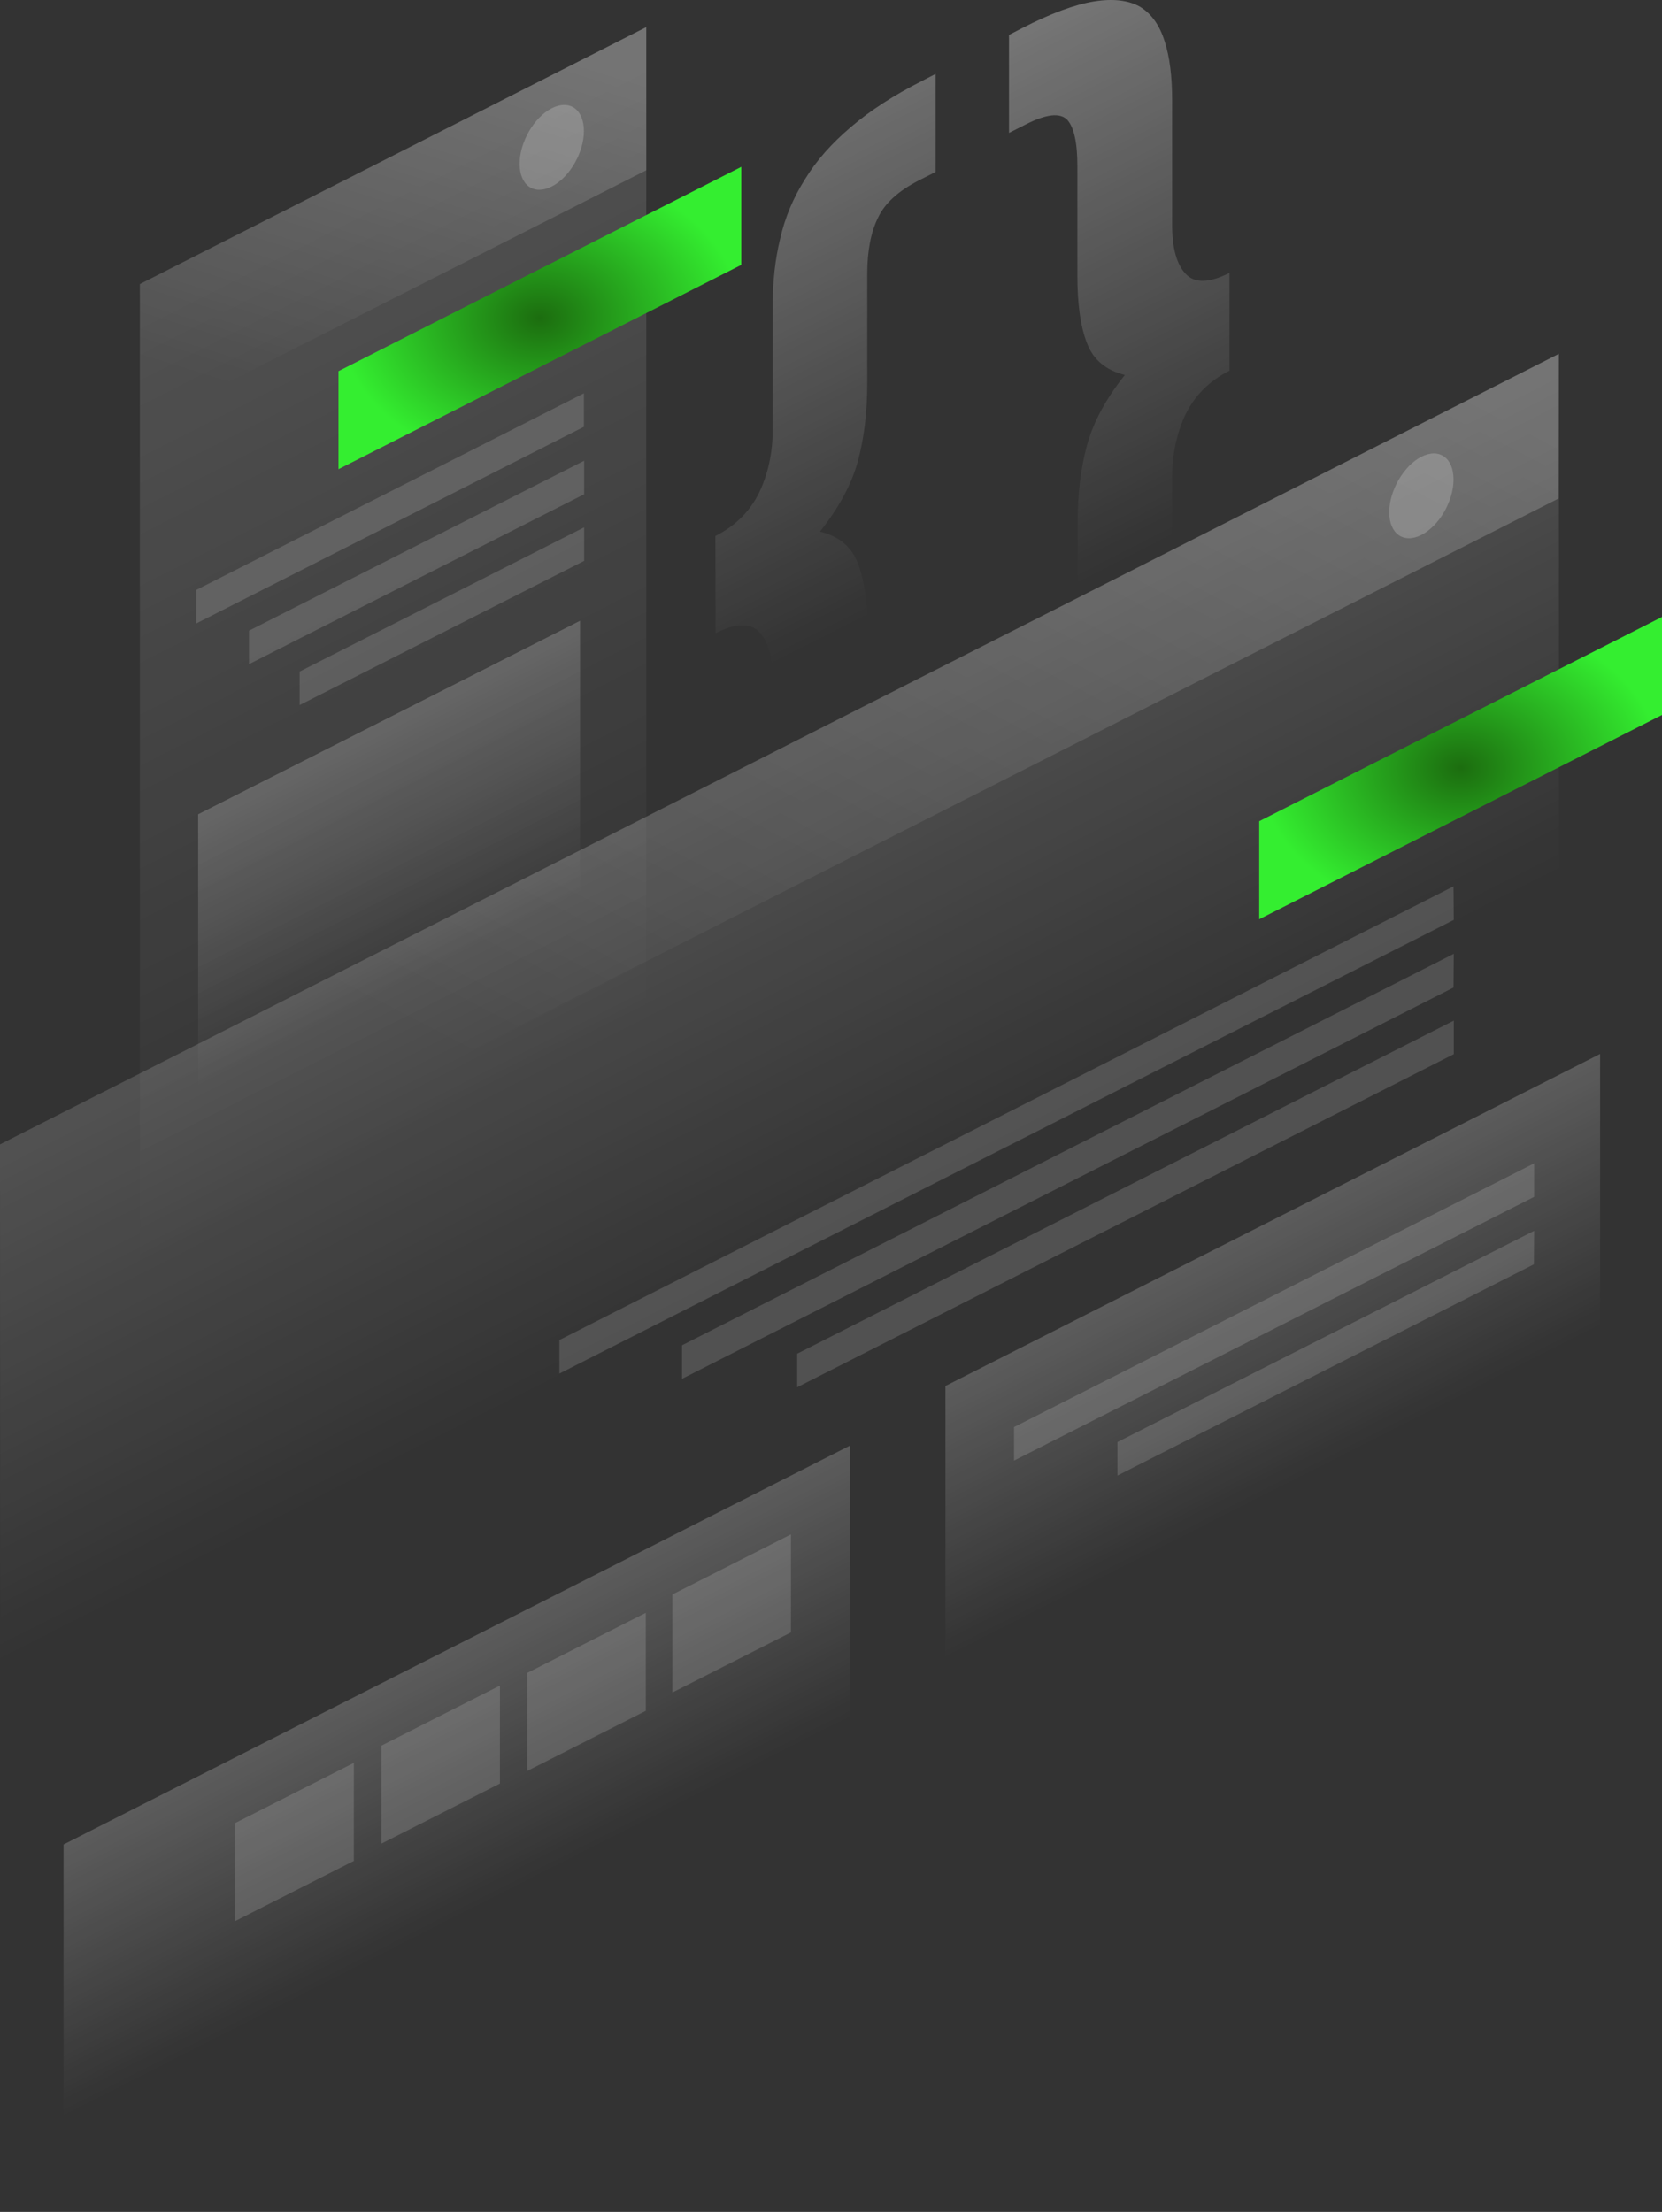 <svg width="305" height="406" viewBox="0 0 305 406" fill="none" xmlns="http://www.w3.org/2000/svg">
<rect x="0" y="0" width="305" height="406" fill="#333333" stroke="none"/>
<path opacity="0.4" d="M131.325 116.221C135.067 114.325 137.753 114.287 139.382 116.067C141.055 117.846 141.847 120.865 141.847 125.082V147.912C141.847 152.245 142.287 155.844 143.212 158.707C144.136 161.687 145.677 163.776 147.79 165.014C149.859 166.291 152.677 166.601 156.243 166.02C159.721 165.479 164.079 163.853 169.274 161.222L171.74 159.945V141.953L168.614 143.539C164.872 145.435 162.406 145.667 161.174 144.313C159.853 142.959 159.193 140.173 159.193 135.955V115.834C159.193 110.572 158.62 106.432 157.432 103.414C156.287 100.357 153.954 98.422 150.476 97.571C153.954 93.198 156.287 88.865 157.432 84.647C158.576 80.429 159.149 75.709 159.149 70.446V50.326C159.149 46.108 159.809 42.626 161.13 39.956C162.362 37.325 164.872 35.041 168.57 33.145L171.696 31.559V13.566L169.23 14.843C164.035 17.474 159.677 20.299 156.199 23.279C152.633 26.297 149.815 29.47 147.746 32.875C145.589 36.28 144.048 39.917 143.168 43.825C142.243 47.617 141.803 51.68 141.803 56.014V78.843C141.803 83.061 140.967 86.93 139.338 90.374C137.665 93.817 134.979 96.526 131.281 98.383L131.325 116.221Z" fill="url(#paint0_linear_572_3584)"/>
<path opacity="0.4" d="M225.624 50.094C221.882 51.99 219.197 52.029 217.568 50.249C215.895 48.469 215.103 45.451 215.103 41.233V18.404C215.103 14.07 214.662 10.471 213.738 7.608C212.813 4.629 211.316 2.539 209.247 1.262C207.09 0.024 204.273 -0.286 200.795 0.256C197.229 0.837 192.826 2.462 187.631 5.132L185.166 6.408V24.401L188.292 22.815C192.034 20.919 194.543 20.648 195.864 22.002C197.097 23.395 197.713 26.181 197.713 30.437V50.558C197.713 55.821 198.285 59.961 199.474 62.979C200.619 66.036 202.952 67.97 206.43 68.822C202.952 73.194 200.619 77.528 199.474 81.745C198.329 85.963 197.757 90.684 197.757 95.946V116.067C197.757 120.285 197.141 123.728 195.908 126.398C194.587 129.068 192.078 131.39 188.336 133.247L185.21 134.833V152.826L187.675 151.549C192.87 148.918 197.273 146.055 200.839 143.075C204.317 140.096 207.134 136.923 209.291 133.479C211.36 130.113 212.857 126.476 213.738 122.606C214.662 118.814 215.103 114.751 215.103 110.418V87.588C215.103 83.371 215.939 79.501 217.568 76.057C219.241 72.614 221.926 69.905 225.624 68.048V50.094Z" fill="url(#paint1_linear_572_3584)"/>
<path opacity="0.15" d="M118.601 4.977L25.666 52.144V247.974L118.601 200.806V4.977Z" fill="url(#paint2_linear_572_3584)"/>
<path d="M136.034 30.631L62.117 68.125V86.118L136.034 48.623V30.631Z" fill="url(#paint3_radial_572_3584)"/>
<path opacity="0.2" d="M106.45 113.938L36.363 149.459V203.902L106.45 168.342V113.938Z" fill="url(#paint4_linear_572_3584)"/>
<path opacity="0.15" d="M107.155 72.188L36.012 108.289V114.441L107.155 78.34V72.188Z" fill="white"/>
<path opacity="0.15" d="M107.199 84.57L45.697 115.758V121.91L107.199 90.723V84.57Z" fill="white"/>
<path opacity="0.15" d="M107.199 96.798L54.986 123.264V129.417L107.199 102.95V96.798Z" fill="white"/>
<path opacity="0.2" d="M118.601 4.977L25.666 52.144V78.379L118.601 31.25V4.977Z" fill="url(#paint5_linear_572_3584)"/>
<path opacity="0.2" d="M95.356 30.051C95.356 34.036 97.997 35.893 101.255 34.23C104.513 32.566 107.154 28.038 107.154 24.053C107.154 20.068 104.513 18.21 101.255 19.874C97.997 21.538 95.356 26.104 95.356 30.051Z" fill="white"/>
<path opacity="0.15" d="M286.07 64.952L0 210.054L0.044 406L286.114 260.898L286.07 64.952Z" fill="url(#paint6_linear_572_3584)"/>
<path d="M305.001 113.242L231.084 150.737V168.729L305.001 131.235V113.242Z" fill="url(#paint7_radial_572_3584)"/>
<path opacity="0.15" d="M266.743 162.693L102.664 245.963V252.115L266.787 168.846L266.743 162.693Z" fill="white"/>
<path opacity="0.15" d="M266.786 175.075L125.16 246.93V253.082L266.742 181.266L266.786 175.075Z" fill="white"/>
<path opacity="0.15" d="M266.787 187.341L146.293 248.477V254.629L266.787 193.493V187.341Z" fill="white"/>
<path opacity="0.2" d="M155.978 265.348L11.666 338.557V392.999L155.978 319.79V265.348Z" fill="url(#paint8_linear_572_3584)"/>
<path opacity="0.15" d="M145.148 281.638L123.4 292.665V310.658L145.148 299.63V281.638Z" fill="white"/>
<path opacity="0.15" d="M118.514 296.032L96.766 307.06V325.053L118.514 314.025V296.032Z" fill="white"/>
<path opacity="0.15" d="M91.746 309.382L69.998 320.41V338.402L91.746 327.374V309.382Z" fill="white"/>
<path opacity="0.15" d="M64.936 323.582L43.188 334.61V352.602L64.936 341.575V323.582Z" fill="white"/>
<path opacity="0.2" d="M293.642 193.455L173.5 254.398V308.84L293.642 247.897V193.455Z" fill="url(#paint9_linear_572_3584)"/>
<path opacity="0.15" d="M281.535 213.536L186.09 261.942V268.095L281.535 219.688V213.536Z" fill="white"/>
<path opacity="0.15" d="M281.535 225.919L205.064 264.69V270.843L281.491 232.071L281.535 225.919Z" fill="white"/>
<path opacity="0.2" d="M286.069 64.952L0.352 209.899V236.443L286.025 91.496L286.069 64.952Z" fill="url(#paint10_linear_572_3584)"/>
<path opacity="0.2" d="M254.945 94.011C254.945 97.997 257.587 99.854 260.845 98.191C264.102 96.527 266.744 91.999 266.744 88.014C266.744 84.028 264.102 82.171 260.845 83.835C257.587 85.499 254.945 90.065 254.945 94.011Z" fill="white"/>
<defs>
<linearGradient id="paint0_linear_572_3584" x1="105.975" y1="8.136" x2="165.03" y2="124.614" gradientUnits="userSpaceOnUse">
<stop stop-color="white"/>
<stop offset="0.903" stop-color="white" stop-opacity="0"/>
</linearGradient>
<linearGradient id="paint1_linear_572_3584" x1="147.601" y1="0.688" x2="206.664" y2="117.155" gradientUnits="userSpaceOnUse">
<stop stop-color="white"/>
<stop offset="0.903" stop-color="white" stop-opacity="0"/>
</linearGradient>
<linearGradient id="paint2_linear_572_3584" x1="23.909" y1="53.034" x2="96.696" y2="196.509" gradientUnits="userSpaceOnUse">
<stop stop-color="white"/>
<stop offset="1" stop-color="white" stop-opacity="0"/>
</linearGradient>
<radialGradient id="paint3_radial_572_3584" cx="0" cy="0" r="1" gradientUnits="userSpaceOnUse" gradientTransform="translate(99.076 58.374) rotate(90) scale(27.744 36.958)">
<stop stop-color="#1C6D0F"/>
<stop offset="1" stop-color="#34EE30"/>
</radialGradient>
<linearGradient id="paint4_linear_572_3584" x1="58.021" y1="138.497" x2="78.251" y2="178.373" gradientUnits="userSpaceOnUse">
<stop stop-color="white"/>
<stop offset="1" stop-color="white" stop-opacity="0"/>
</linearGradient>
<linearGradient id="paint5_linear_572_3584" x1="86.728" y1="5.383" x2="64.271" y2="77.719" gradientUnits="userSpaceOnUse">
<stop stop-color="white"/>
<stop offset="1" stop-color="white" stop-opacity="0"/>
</linearGradient>
<linearGradient id="paint6_linear_572_3584" x1="94.781" y1="161.971" x2="133.334" y2="237.984" gradientUnits="userSpaceOnUse">
<stop stop-color="white"/>
<stop offset="1" stop-color="white" stop-opacity="0"/>
</linearGradient>
<radialGradient id="paint7_radial_572_3584" cx="0" cy="0" r="1" gradientUnits="userSpaceOnUse" gradientTransform="translate(268.042 140.986) rotate(90) scale(27.744 36.958)">
<stop stop-color="#1C6D0F"/>
<stop offset="1" stop-color="#34EE30"/>
</radialGradient>
<linearGradient id="paint8_linear_572_3584" x1="70.431" y1="308.754" x2="90.661" y2="348.63" gradientUnits="userSpaceOnUse">
<stop stop-color="white"/>
<stop offset="1" stop-color="white" stop-opacity="0"/>
</linearGradient>
<linearGradient id="paint9_linear_572_3584" x1="220.158" y1="230.712" x2="240.387" y2="270.587" gradientUnits="userSpaceOnUse">
<stop stop-color="white"/>
<stop offset="1" stop-color="white" stop-opacity="0"/>
</linearGradient>
<linearGradient id="paint10_linear_572_3584" x1="215.178" y1="43.565" x2="126.148" y2="215.152" gradientUnits="userSpaceOnUse">
<stop stop-color="white"/>
<stop offset="1" stop-color="white" stop-opacity="0"/>
</linearGradient>
</defs>
</svg>
